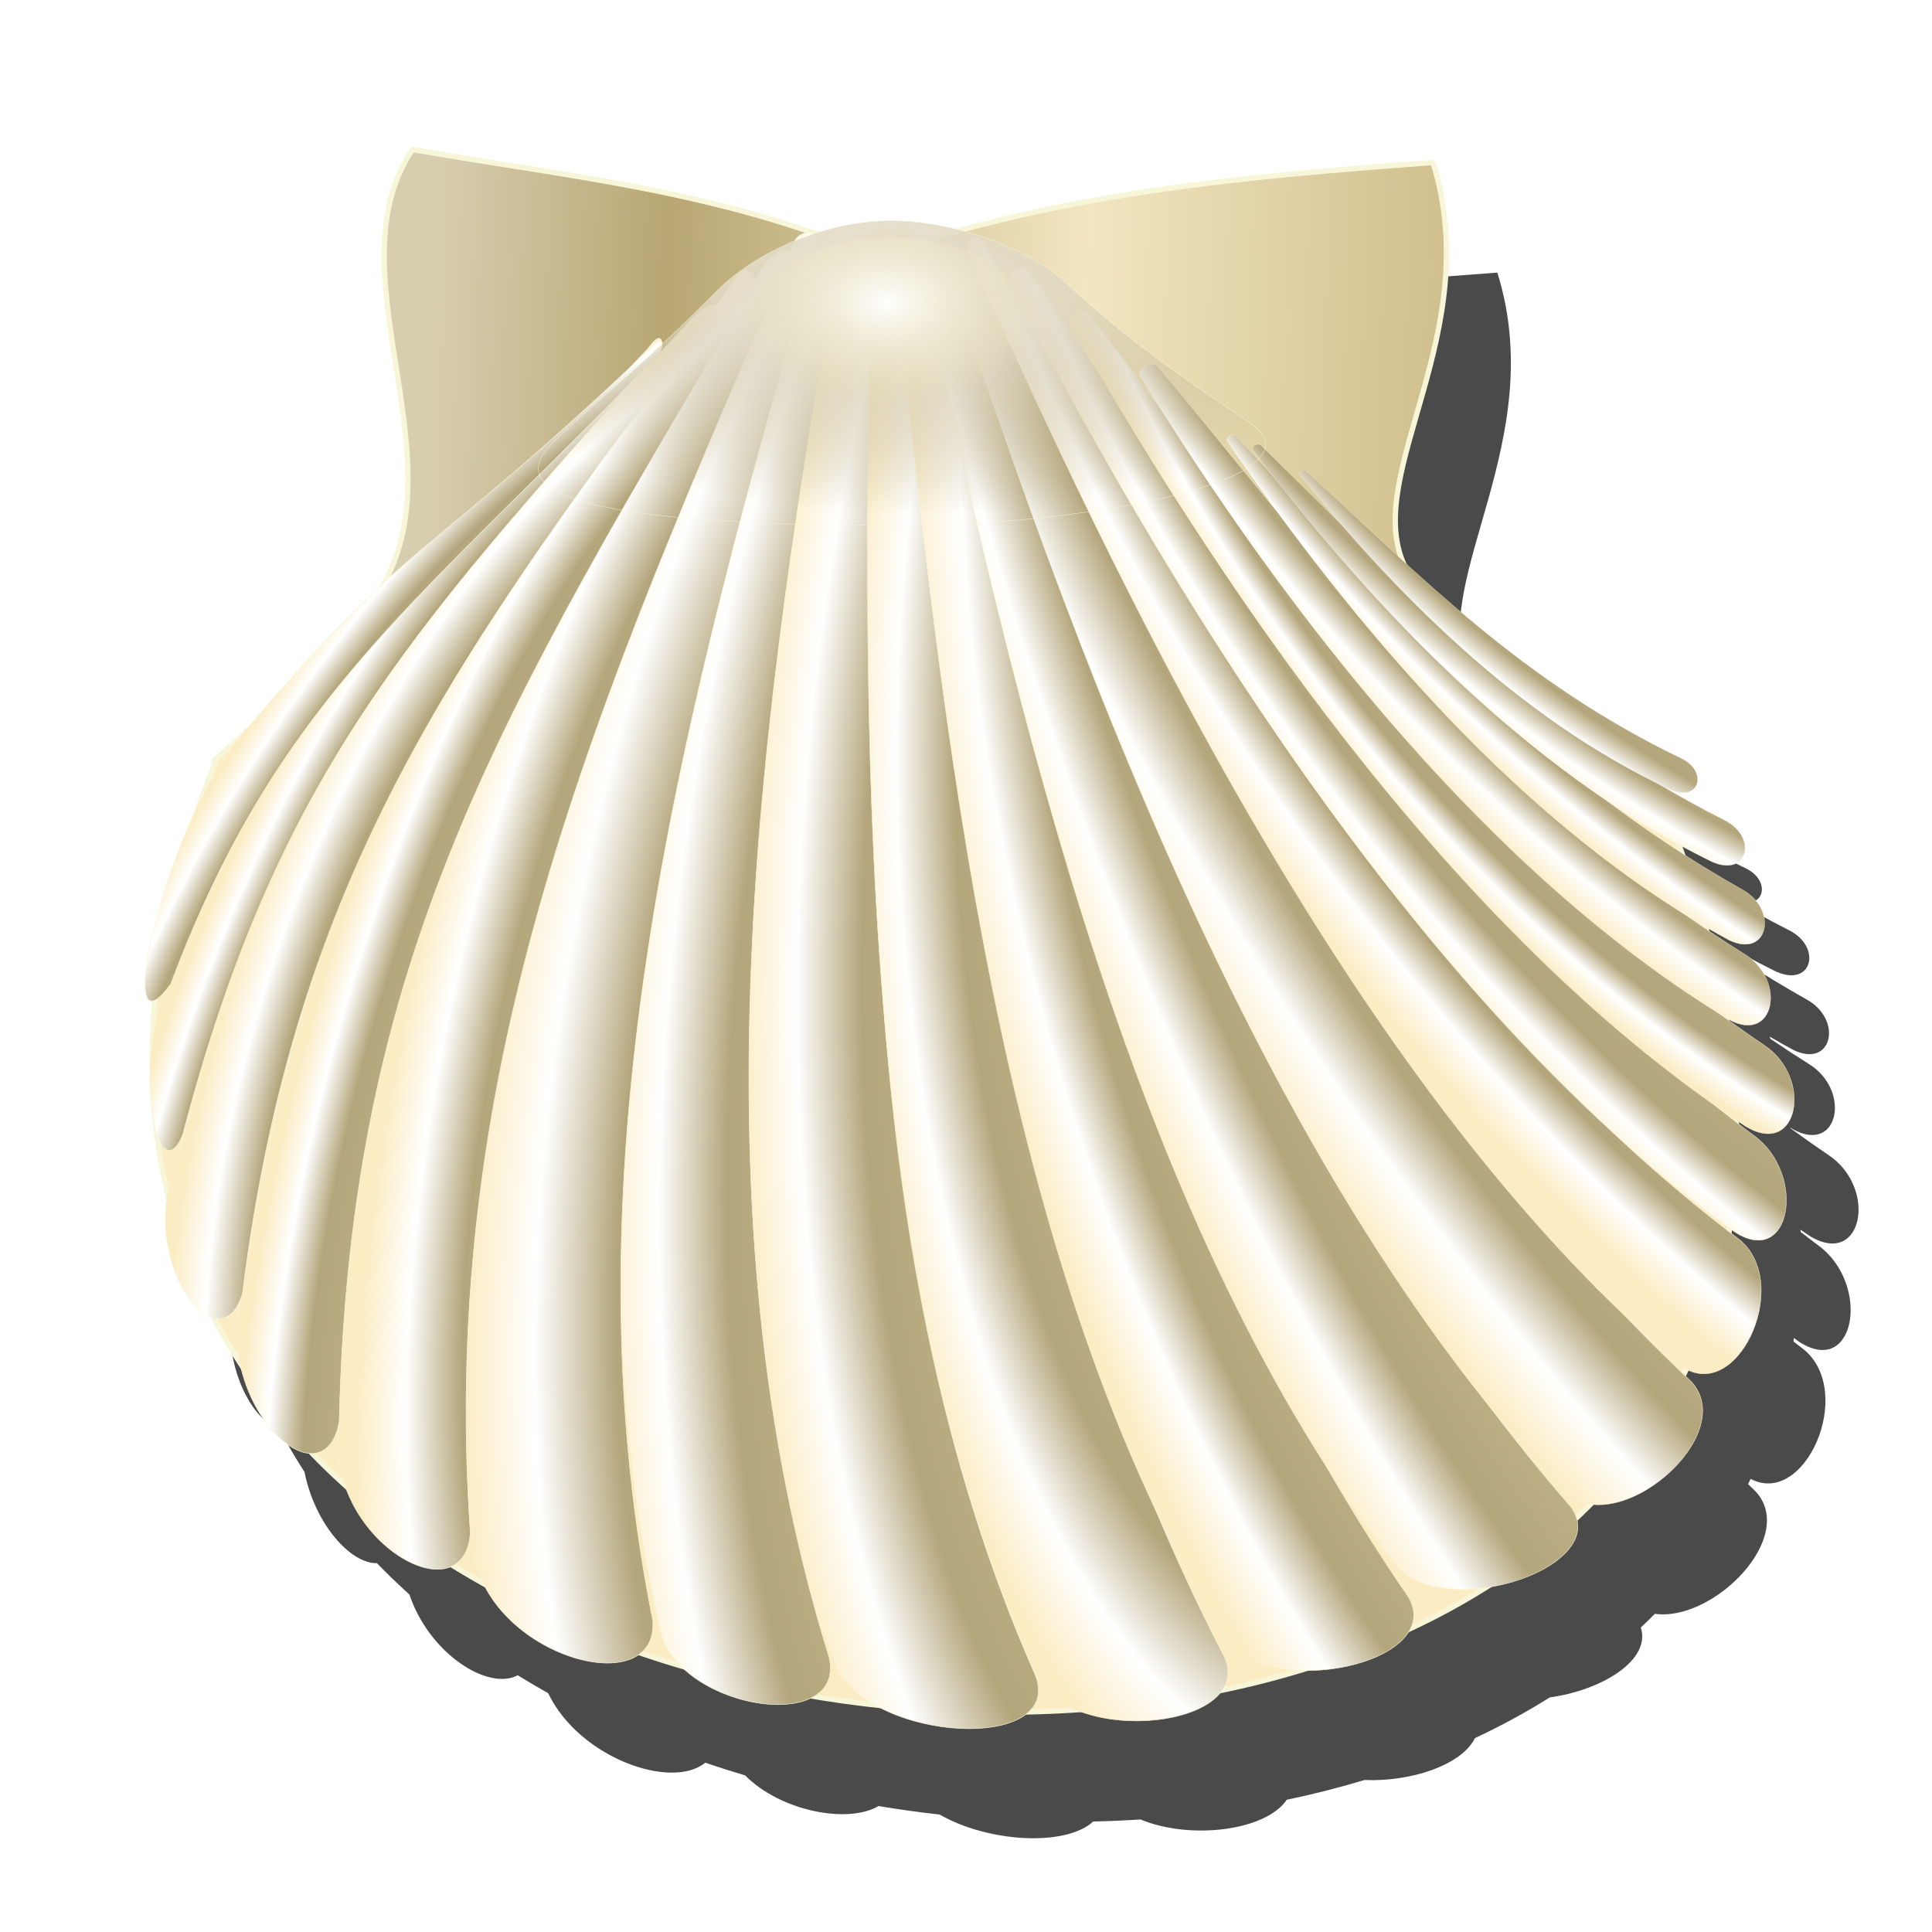 <?xml version="1.0" encoding="UTF-8" standalone="no"?>
<svg
   xmlns:dc="http://purl.org/dc/elements/1.1/"
   xmlns:cc="http://creativecommons.org/ns#"
   xmlns:rdf="http://www.w3.org/1999/02/22-rdf-syntax-ns#"
   xmlns:svg="http://www.w3.org/2000/svg"
   xmlns="http://www.w3.org/2000/svg"
   xmlns:xlink="http://www.w3.org/1999/xlink"
   xmlns:sodipodi="http://sodipodi.sourceforge.net/DTD/sodipodi-0.dtd"
   xmlns:inkscape="http://www.inkscape.org/namespaces/inkscape"
   id="svg2"
   width="255"
   height="255"
   viewBox="0 0 255 255"
   inkscape:version="0.92.5 (2060ec1f9f, 2020-04-08)"
   version="1.1"
   sodipodi:docname="run-shell-script.svg">
  <sodipodi:namedview
     pagecolor="#ff0000"
     bordercolor="#666666"
     borderopacity="1"
     objecttolerance="10"
     gridtolerance="10"
     guidetolerance="10"
     inkscape:pageopacity="0"
     inkscape:pageshadow="2"
     inkscape:window-width="1920"
     inkscape:window-height="1056"
     id="namedview91"
     showgrid="false"
     inkscape:zoom="3.4156863"
     inkscape:cx="127.5"
     inkscape:cy="127.5"
     inkscape:current-layer="svg2"
     inkscape:window-x="0"
     inkscape:window-y="0"
     inkscape:window-maximized="1" />
  <defs
     id="defs6">
    <linearGradient
       inkscape:collect="always"
       id="linearGradient899">
      <stop
         id="stop895"
         stop-color="#d7cdaf"
         stop-opacity="1" />
      <stop
         id="stop904"
         offset="0.225"
         stop-color="#b8a773"
         stop-opacity="1" />
      <stop
         offset="0.64"
         id="stop906"
         stop-color="#f2e6c1"
         stop-opacity="1" />
      <stop
         offset="1"
         id="stop897"
         stop-color="#cfbf8d"
         stop-opacity="1" />
    </linearGradient>
    <linearGradient
       inkscape:collect="always"
       id="linearGradient893">
      <stop
         id="stop889"
         stop-color="#ffffff"
         stop-opacity="1" />
      <stop
         offset="1"
         id="stop891"
         stop-color="#e8e0aa"
         stop-opacity="0" />
    </linearGradient>
    <linearGradient
       inkscape:collect="always"
       id="linearGradient1078">
      <stop
         id="stop1074"
         stop-color="#e9e2ce"
         stop-opacity="1" />
      <stop
         id="stop1082"
         offset="0.349"
         stop-color="#e1d9c4"
         stop-opacity="0.871" />
      <stop
         offset="1"
         id="stop1076"
         stop-color="#b4a67c"
         stop-opacity="0" />
    </linearGradient>
    <linearGradient
       inkscape:collect="always"
       id="linearGradient1019">
      <stop
         id="stop1011"
         stop-color="#fbecc4"
         stop-opacity="1" />
      <stop
         id="stop1013"
         offset="0.922"
         stop-color="#b4a67c"
         stop-opacity="1" />
      <stop
         offset="0.96"
         id="stop1015"
         stop-color="#ffffff"
         stop-opacity="1" />
      <stop
         offset="1"
         id="stop1017"
         stop-color="#fbecc4"
         stop-opacity="1" />
    </linearGradient>
    <linearGradient
       inkscape:collect="always"
       id="linearGradient993">
      <stop
         id="stop985"
         stop-color="#fbecc4"
         stop-opacity="1" />
      <stop
         id="stop987"
         offset="0.904"
         stop-color="#b4a67c"
         stop-opacity="1" />
      <stop
         offset="0.95"
         id="stop989"
         stop-color="#ffffff"
         stop-opacity="1" />
      <stop
         offset="1"
         id="stop991"
         stop-color="#fbecc4"
         stop-opacity="1" />
    </linearGradient>
    <linearGradient
       id="linearGradient959"
       inkscape:collect="always">
      <stop
         id="stop951"
         stop-color="#fbecc4"
         stop-opacity="1" />
      <stop
         offset="0.815"
         id="stop953"
         stop-color="#b4a67c"
         stop-opacity="1" />
      <stop
         id="stop955"
         offset="0.907"
         stop-color="#ffffff"
         stop-opacity="1" />
      <stop
         id="stop957"
         offset="1"
         stop-color="#fbecc4"
         stop-opacity="1" />
    </linearGradient>
    <linearGradient
       id="linearGradient909"
       inkscape:collect="always">
      <stop
         id="stop901"
         stop-color="#fbecc4"
         stop-opacity="1" />
      <stop
         offset="0.792"
         id="stop903"
         stop-color="#b4a67c"
         stop-opacity="1" />
      <stop
         id="stop905"
         offset="0.904"
         stop-color="#ffffff"
         stop-opacity="1" />
      <stop
         id="stop907"
         offset="1"
         stop-color="#fbecc4"
         stop-opacity="1" />
    </linearGradient>
    <linearGradient
       inkscape:collect="always"
       id="linearGradient861">
      <stop
         id="stop857"
         stop-color="#fbecc4"
         stop-opacity="1" />
      <stop
         id="stop865"
         offset="0.858"
         stop-color="#b4a67c"
         stop-opacity="1" />
      <stop
         offset="0.934"
         id="stop867"
         stop-color="#ffffff"
         stop-opacity="1" />
      <stop
         offset="1"
         id="stop859"
         stop-color="#fbecc4"
         stop-opacity="1" />
    </linearGradient>
    <radialGradient
       inkscape:collect="always"
       xlink:href="#linearGradient861"
       id="radialGradient863"
       cx="202.07"
       cy="163.82"
       fx="202.07"
       fy="163.82"
       r="51.72"
       gradientTransform="matrix(0.787,-2.118,1.224,0.455,-262.243,496.457)"
       gradientUnits="userSpaceOnUse" />
    <radialGradient
       inkscape:collect="always"
       xlink:href="#linearGradient861"
       id="radialGradient875"
       cx="157.75"
       cy="161.21"
       fx="157.75"
       fy="161.21"
       r="48.23"
       gradientTransform="matrix(0.83,-2.012,0.847,0.349,-199.585,399.477)"
       gradientUnits="userSpaceOnUse" />
    <radialGradient
       inkscape:collect="always"
       xlink:href="#linearGradient861"
       id="radialGradient883"
       cx="161.11"
       cy="147.61"
       fx="161.11"
       fy="147.61"
       r="47.27"
       gradientTransform="matrix(1.159,-1.834,0.81,0.512,-237.536,343.782)"
       gradientUnits="userSpaceOnUse" />
    <radialGradient
       inkscape:collect="always"
       xlink:href="#linearGradient861"
       id="radialGradient891"
       cx="199.49"
       cy="168.94"
       fx="199.49"
       fy="168.94"
       r="48.689"
       gradientTransform="matrix(0.71,-2.618,1.129,0.306,-236.846,622.145)"
       gradientUnits="userSpaceOnUse" />
    <radialGradient
       inkscape:collect="always"
       xlink:href="#linearGradient909"
       id="radialGradient899"
       cx="224.34"
       cy="164.51"
       fx="224.34"
       fy="164.51"
       r="42.609"
       gradientTransform="matrix(0.713,-3.207,1.373,0.305,-272.709,810.018)"
       gradientUnits="userSpaceOnUse" />
    <radialGradient
       inkscape:collect="always"
       xlink:href="#linearGradient909"
       id="radialGradient917"
       cx="288.82"
       cy="170.8"
       fx="288.82"
       fy="170.8"
       r="33.528"
       gradientTransform="matrix(0.86,-5.274,2.717,0.443,-555.528,1590.288)"
       gradientUnits="userSpaceOnUse" />
    <radialGradient
       inkscape:collect="always"
       xlink:href="#linearGradient909"
       id="radialGradient925"
       cx="294.67"
       cy="168.2"
       fx="294.67"
       fy="168.2"
       r="20.892"
       gradientTransform="matrix(0.721,-8.515,3.766,0.319,-686.604,2591.761)"
       gradientUnits="userSpaceOnUse" />
    <radialGradient
       inkscape:collect="always"
       xlink:href="#linearGradient909"
       id="radialGradient933"
       cx="316.59"
       cy="168.1"
       fx="316.59"
       fy="168.1"
       r="28.27"
       gradientTransform="matrix(0.392,-6.237,2.688,0.169,-401.452,2059.201)"
       gradientUnits="userSpaceOnUse" />
    <radialGradient
       inkscape:collect="always"
       xlink:href="#linearGradient909"
       id="radialGradient941"
       cx="325.14"
       cy="158.62"
       fx="325.14"
       fy="158.62"
       r="33.958"
       gradientTransform="matrix(0.001,-4.452,2.03,5.9938854e-4,-141.793,1547.018)"
       gradientUnits="userSpaceOnUse" />
    <radialGradient
       inkscape:collect="always"
       xlink:href="#linearGradient959"
       id="radialGradient949"
       cx="319.62"
       cy="184.61"
       fx="319.62"
       fy="184.61"
       r="49.08"
       gradientTransform="matrix(-1.082,-3.303,1.487,-0.487,279.967,1274.22)"
       gradientUnits="userSpaceOnUse" />
    <radialGradient
       inkscape:collect="always"
       xlink:href="#linearGradient959"
       id="radialGradient967"
       cx="368.13"
       cy="131.8"
       fx="368.13"
       fy="131.8"
       r="62.34"
       gradientTransform="matrix(-1.225,-3.268,1.157,-0.434,508.245,1348.144)"
       gradientUnits="userSpaceOnUse" />
    <radialGradient
       inkscape:collect="always"
       xlink:href="#linearGradient959"
       id="radialGradient975"
       cx="377.9"
       cy="98.61"
       fx="377.9"
       fy="98.61"
       r="71.49"
       gradientTransform="matrix(-1.571,-2.644,1.042,-0.619,720.276,1140.466)"
       gradientUnits="userSpaceOnUse" />
    <radialGradient
       inkscape:collect="always"
       xlink:href="#linearGradient993"
       id="radialGradient983"
       cx="322.64"
       cy="37.961"
       fx="322.64"
       fy="37.961"
       r="74.65"
       gradientTransform="matrix(-1.645,-2.102,1.118,-0.875,749.232,772.671)"
       gradientUnits="userSpaceOnUse" />
    <radialGradient
       inkscape:collect="always"
       xlink:href="#linearGradient993"
       id="radialGradient1001"
       cx="372.24"
       cy="46.26"
       fx="372.24"
       fy="46.26"
       r="73.22"
       gradientTransform="matrix(-1.475,-1.997,0.999,-0.738,747.058,829.126)"
       gradientUnits="userSpaceOnUse" />
    <radialGradient
       inkscape:collect="always"
       xlink:href="#linearGradient1019"
       id="radialGradient1009"
       cx="379.65"
       cy="49.4"
       fx="379.65"
       fy="49.4"
       r="68.21"
       gradientTransform="matrix(-1.259,-1.618,0.861,-0.67,668.007,696.647)"
       gradientUnits="userSpaceOnUse" />
    <radialGradient
       inkscape:collect="always"
       xlink:href="#linearGradient1019"
       id="radialGradient1027"
       cx="387.29"
       cy="46.03"
       fx="387.29"
       fy="46.03"
       r="50.649"
       gradientTransform="matrix(-2.175,-1.94,0.954,-1.07,1043.805,847.717)"
       gradientUnits="userSpaceOnUse" />
    <radialGradient
       inkscape:collect="always"
       xlink:href="#linearGradient1019"
       id="radialGradient1035"
       cx="396.87"
       cy="16.399"
       fx="396.87"
       fy="16.399"
       r="59.44"
       gradientTransform="matrix(-2.119,-2.056,1.15,-1.185,1080.187,868.842)"
       gradientUnits="userSpaceOnUse" />
    <radialGradient
       inkscape:collect="always"
       xlink:href="#linearGradient1019"
       id="radialGradient1043"
       cx="358.92"
       cy="-48.18"
       fx="358.92"
       fy="-48.18"
       r="46.38"
       gradientTransform="matrix(-2.475,-2.053,1.233,-1.486,1194.656,688.001)"
       gradientUnits="userSpaceOnUse" />
    <radialGradient
       inkscape:collect="always"
       xlink:href="#linearGradient1019"
       id="radialGradient1051"
       cx="375.89"
       cy="-41.04"
       fx="375.89"
       fy="-41.04"
       r="37.496"
       gradientTransform="matrix(-2.97,-2.207,1.376,-1.852,1425.372,780.558)"
       gradientUnits="userSpaceOnUse" />
    <radialGradient
       inkscape:collect="always"
       xlink:href="#linearGradient1078"
       id="radialGradient1085"
       gradientUnits="userSpaceOnUse"
       gradientTransform="matrix(-0.021,0.455,-0.98,-0.046,128.575,-65.038)"
       cx="226.52"
       cy="8.08"
       fx="226.52"
       fy="8.08"
       r="66.21" />
    <filter
       inkscape:collect="always"
       id="filter1230"
       x="-0.035"
       width="1.07"
       y="-0.037"
       height="1.074"
       color-interpolation-filters="sRGB">
      <feGaussianBlur
         inkscape:collect="always"
         stdDeviation="4.558"
         id="feGaussianBlur1232" />
    </filter>
    <radialGradient
       inkscape:collect="always"
       xlink:href="#linearGradient893"
       id="radialGradient895"
       cx="117.11"
       cy="37.554"
       fx="117.11"
       fy="37.554"
       r="20.2"
       gradientTransform="matrix(1,0,0,0.674,-1.0504238e-5,14.654)"
       gradientUnits="userSpaceOnUse" />
    <linearGradient
       inkscape:collect="always"
       xlink:href="#linearGradient899"
       id="linearGradient901"
       x1="145.13"
       y1="49.28"
       x2="335.97"
       y2="55.54"
       gradientUnits="userSpaceOnUse"
       gradientTransform="matrix(0.701,0,0,0.701,-44.319,11.796)" />
  </defs>
  <path
     d="m 76.22,35.105 c -14.722,21.762 6.924,54.824 -4.191,79.307 -7.031,6.836 -14.477,14.993 -28.609,31.627 l -4.053,3.658 c -1.013,2.488 -1.934,4.942 -2.814,7.381 -8.636,17.261 -13.638,40.468 -8.812,38.131 -0.226,2.472 -0.375,4.91 -0.453,7.316 -0.954,6.944 -0.448,13.872 0.785,17.777 0.483,3.869 1.175,7.636 2.049,11.307 -2.061,11.407 3.723,22.248 8.729,23.443 1.489,2.858 3.117,5.629 4.855,8.326 1.981,9.88 8.724,17.296 13.641,17.166 1.958,2.029 4,3.993 6.109,5.898 3.754,11.162 14.825,18.19 20.393,15.205 1.88,1.16 3.786,2.289 5.729,3.377 5.889,12.234 23.281,18.283 29.58,13.088 2.479,0.844 4.984,1.638 7.51,2.387 6.58,6.68 19.269,9.212 25.117,5.775 3.816,0.636 7.654,1.168 11.504,1.6 9.334,5.341 23.837,6.018 28.914,1.311 2.981,-0.065 5.953,-0.196 8.912,-0.387 9.382,3.9 23.595,2.138 27.529,-3.707 4.978,-1.041 9.864,-2.282 14.637,-3.719 8.792,0.364 18.353,-2.845 20.793,-7.889 4.909,-2.299 9.62,-4.854 14.098,-7.664 9.736,-1.348 19.102,-6.966 17.141,-13.16 0.899,-0.844 1.781,-1.704 2.646,-2.578 11.062,1.525 26.898,-14.505 18.949,-23.07 -0.472,-0.446 -0.934,-0.907 -1.404,-1.355 0.162,-0.328 0.326,-0.656 0.484,-0.986 10.164,5.406 19.662,-16.044 10.182,-24.229 -0.716,-0.54 -1.413,-1.1 -2.123,-1.646 0.035,-0.217 0.06,-0.441 0.094,-0.658 0.32,0.233 0.636,0.48 0.957,0.711 10.619,6.889 13.556,-10.828 3.674,-18.1 -1.139,-0.851 -2.254,-1.719 -3.377,-2.582 -0.003,-0.131 -3.6e-4,-0.259 -0.004,-0.391 0.623,0.417 1.242,0.85 1.867,1.26 9.888,5.828 12.621,-9.161 3.42,-15.312 -2.442,-1.658 -4.831,-3.353 -7.195,-5.066 -0.007,-0.039 -0.011,-0.078 -0.018,-0.117 0.178,0.109 0.353,0.224 0.531,0.332 8.587,4.683 10.963,-7.361 2.973,-12.305 -2.472,-1.553 -4.888,-3.142 -7.27,-4.756 -0.037,-0.133 -0.076,-0.268 -0.113,-0.4 1.455,0.848 2.919,1.681 4.395,2.48 7.394,3.608 9.437,-5.672 2.557,-9.48 -3.925,-2.206 -7.707,-4.495 -11.373,-6.857 -0.193,-0.538 -0.393,-1.08 -0.592,-1.621 2.066,1.129 4.153,2.214 6.266,3.246 6.77,2.98 8.644,-4.682 2.344,-7.828 -4.22,-2.139 -8.259,-4.377 -12.156,-6.693 0.679,0.33 1.357,0.662 2.043,0.98 5.482,2.292 7.026,-3.544 1.926,-5.961 -21.38,-10.284 -37.214,-23.347 -52.48,-37.289 -6.731,-17.396 15.633,-43.288 5.781,-74.842 -29.627,2.198 -59.254,4.668 -88.881,12.758 -4.423,-1.147 -8.98,-1.801 -13.254,-1.801 -4.672,0 -9.526,0.889 -14.139,2.389 C 126.011,41.922 101.318,39.522 76.22,35.105 Z"
     id="path1113"
     inkscape:connector-curvature="0"
     transform="matrix(0.701,0,0,0.701,9.554,9.658)"
     stroke-opacity="1"
     fill="#000000"
     filter="url(#filter1230)"
     stroke="none"
     stroke-linejoin="miter"
     fill-opacity="0.708"
     stroke-linecap="butt"
     stroke-width="1" />
  <path
     d="m 54.448,19.737 c 20.149,3.546 39.927,5.236 61.142,14.11 24.514,-8.519 49.027,-10.581 73.541,-12.399 7.009,22.451 -9.255,40.819 -3.848,53.018 L 47.18,81.734 C 63.71,64.37 42.777,36.989 54.448,19.737 Z"
     id="path1087"
     inkscape:connector-curvature="0"
     stroke-opacity="1"
     fill="url(#linearGradient901)"
     stroke="#f8f6d9"
     stroke-linejoin="miter"
     fill-opacity="1"
     stroke-linecap="butt"
     stroke-width="0.701" />
  <g
     id="g941">
    <path
       inkscape:connector-curvature="0"
       id="path817"
       d="M 28.608,100.089 95.544,39.664 C 105.697,33.293 116.149,29.116 128.361,37.841 l 90.377,66.415 c 72.167,171.007 -254.819,154.675 -190.13,-4.167 z"
       stroke-opacity="1"
       fill="#fbecc4"
       stroke="#f8f6d9"
       stroke-linejoin="miter"
       fill-opacity="1"
       stroke-linecap="butt"
       stroke-width="0.701" />
    <path
       inkscape:connector-curvature="0"
       id="path819"
       d="M 111.153,32.368 C 98.194,97.741 88.674,163.363 110.39,219.897 c 4.601,10.135 30.039,11.393 26.306,1.302 -25.436,-57.517 -21.508,-123.097 -21.522,-189.523 0.042,-1.641 -3.518,-0.971 -4.02,0.692 z"
       stroke-miterlimit="4"
       stroke-dasharray="none"
       stroke-opacity="1"
       fill="url(#radialGradient933)"
       stroke="#f8f6d9"
       stroke-linejoin="miter"
       fill-opacity="1"
       stroke-linecap="butt"
       stroke-width="0.07" />
    <path
       d="M 107.886,31.934 C 87.086,94.632 74.074,159.058 87.25,215.631 c 2.942,10.192 24.421,13.234 22.191,3.147 -18.332,-59.075 -9.618,-123.462 1.717,-186.99 0.173,-1.594 -2.719,-1.436 -3.273,0.146 z"
       id="path821"
       inkscape:connector-curvature="0"
       stroke-miterlimit="4"
       stroke-dasharray="none"
       stroke-opacity="1"
       fill="url(#radialGradient925)"
       stroke="#f8f6d9"
       stroke-linejoin="miter"
       fill-opacity="1"
       stroke-linecap="butt"
       stroke-width="0.07" />
    <path
       inkscape:transform-center-y="-100.473"
       inkscape:transform-center-x="-17.863051"
       inkscape:connector-curvature="0"
       id="path823"
       d="M 104.884,31.822 C 77.748,92.048 55.131,145.231 62.42,202.859 c -0.183,15.08 24.416,22.517 23.75,11.094 -12.16,-60.647 3.981,-120.065 21.788,-182.09 0.336,-1.568 -2.361,-1.558 -3.075,-0.041 z"
       stroke-miterlimit="4"
       stroke-dasharray="none"
       stroke-opacity="1"
       fill="url(#radialGradient917)"
       stroke="#f8f6d9"
       stroke-linejoin="miter"
       fill-opacity="1"
       stroke-linecap="butt"
       stroke-width="0.07" />
    <path
       d="M 101.072,34.777 C 66.407,91.008 44.962,130.095 44.77,188.183 42.647,203.113 61.259,213.744 62.07,202.33 57.82,140.623 78.572,93.002 104.218,33.786 c 0.535,-1.512 -2.242,-0.421 -3.146,0.991 z"
       id="path825"
       inkscape:connector-curvature="0"
       inkscape:transform-center-x="-32.99086"
       inkscape:transform-center-y="-95.743999"
       stroke-miterlimit="4"
       stroke-dasharray="none"
       stroke-opacity="1"
       fill="url(#radialGradient899)"
       stroke="#f8f6d9"
       stroke-linejoin="miter"
       fill-opacity="1"
       stroke-linecap="butt"
       stroke-width="0.07" />
    <path
       inkscape:transform-center-y="-89.909305"
       inkscape:transform-center-x="-45.64255"
       inkscape:connector-curvature="0"
       id="path827"
       d="M 96.429,37.804 C 55.898,88.966 41.109,112.89 31.909,170.785 c -3.911,14.565 10.677,28.147 12.86,16.915 1.425,-61.764 21.451,-93.663 54.524,-149.71 0.714,-1.436 -1.015,-4.344 -2.864,-0.186 z"
       stroke-miterlimit="4"
       stroke-dasharray="none"
       stroke-opacity="1"
       fill="url(#radialGradient891)"
       stroke="#f8f6d9"
       stroke-linejoin="miter"
       fill-opacity="1"
       stroke-linecap="butt"
       stroke-width="0.07" />
    <path
       d="M 90.315,43.178 C 51.33,84.229 36.569,103.878 23.005,154.313 c -4.743,12.515 6.029,26.166 8.993,16.424 6.893,-55.184 28.002,-84.173 62.11,-129.705 0.741,-1.198 -1.035,-1.148 -3.793,2.147 z"
       id="path829"
       inkscape:connector-curvature="0"
       inkscape:transform-center-x="-48.190484"
       inkscape:transform-center-y="-74.185092"
       stroke-miterlimit="4"
       stroke-dasharray="none"
       stroke-opacity="1"
       fill="url(#radialGradient863)"
       stroke="#f8f6d9"
       stroke-linejoin="miter"
       fill-opacity="1"
       stroke-linecap="butt"
       stroke-width="0.07" />
    <path
       inkscape:transform-center-y="-60.477406"
       inkscape:transform-center-x="-49.753548"
       inkscape:connector-curvature="0"
       id="path831"
       d="M 85.543,45.986 C 51.271,82.397 38.923,85.917 22.513,128.899 c -5.277,10.561 -1.871,29.173 1.592,20.891 12.216,-46.413 29.084,-65.756 62.818,-103.12 0.759,-0.987 0.659,-3.577 -1.381,-0.684 z"
       stroke-miterlimit="4"
       stroke-dasharray="none"
       stroke-opacity="1"
       fill="url(#radialGradient875)"
       stroke="#f8f6d9"
       stroke-linejoin="miter"
       fill-opacity="1"
       stroke-linecap="butt"
       stroke-width="0.07" />
    <path
       d="M 85.713,46.106 C 53.684,76.428 55.519,69.16 31.016,98.031 21.397,110.634 14.782,140.543 22.549,129.857 37.003,91.198 56.336,78.828 86.924,46.67 c 0.746,-0.801 0.807,-2.925 -1.211,-0.564 z"
       id="path833"
       inkscape:connector-curvature="0"
       inkscape:transform-center-x="-48.944784"
       inkscape:transform-center-y="-48.837325"
       stroke-miterlimit="4"
       sodipodi:nodetypes="ccccc"
       stroke-dasharray="none"
       stroke-opacity="1"
       fill="url(#radialGradient883)"
       stroke="#f8f6d9"
       stroke-linejoin="miter"
       fill-opacity="1"
       stroke-linecap="butt"
       stroke-width="0.07" />
    <path
       d="m 115.047,31.295 c -1.377,67.246 -1.953,137.448 21.777,190.019 4.79,9.304 28.896,6.763 24.768,-2.644 C 133.598,164.819 124.066,96.853 117.711,31.233 c -0.18,-1.64 -2.499,-1.677 -2.664,0.062 z"
       id="path835"
       inkscape:connector-curvature="0"
       stroke-miterlimit="4"
       stroke-dasharray="none"
       stroke-opacity="1"
       fill="url(#radialGradient941)"
       stroke="#f8f6d9"
       stroke-linejoin="miter"
       fill-opacity="1"
       stroke-linecap="butt"
       stroke-width="0.062" />
    <path
       inkscape:transform-center-y="-110.32525"
       inkscape:transform-center-x="21.360003"
       inkscape:connector-curvature="0"
       id="path837"
       d="m 117.834,31.849 c 6.409,65.874 14.08,135.614 43.73,184.29 5.834,8.548 29.484,3.322 24.296,-5.402 C 151.828,161.295 134.073,94.041 120.173,30.635 c -0.368,-1.583 -2.376,-0.504 -2.339,1.215 z"
       stroke-miterlimit="4"
       stroke-dasharray="none"
       stroke-opacity="1"
       fill="url(#radialGradient949)"
       stroke="#f8f6d9"
       stroke-linejoin="miter"
       fill-opacity="1"
       stroke-linecap="butt"
       stroke-width="0.061" />
    <path
       d="m 120.916,32.935 c 13.438,63.022 29.22,129.748 63.339,173.667 6.601,7.646 28.99,0.077 22.998,-7.808 -38.459,-44.195 -63.064,-107.345 -83.504,-167.184 -0.531,-1.491 -3.057,-0.334 -2.833,1.324 z"
       id="path839"
       inkscape:connector-curvature="0"
       inkscape:transform-center-x="33.235028"
       inkscape:transform-center-y="-103.37861"
       stroke-miterlimit="4"
       stroke-dasharray="none"
       stroke-opacity="1"
       fill="url(#radialGradient967)"
       stroke="#f8f6d9"
       stroke-linejoin="miter"
       fill-opacity="1"
       stroke-linecap="butt"
       stroke-width="0.06" />
    <path
       inkscape:transform-center-y="-95.830152"
       inkscape:transform-center-x="42.900032"
       inkscape:connector-curvature="0"
       id="path841"
       d="m 124.567,33.733 c 19.383,59.851 44.792,124.071 81.804,163.115 7.071,6.726 23.366,-7.474 16.848,-14.498 -41.161,-38.844 -70.379,-94.231 -96.077,-150.232 -0.661,-1.393 -2.962,0.026 -2.575,1.615 z"
       stroke-miterlimit="4"
       stroke-dasharray="none"
       stroke-opacity="1"
       fill="url(#radialGradient975)"
       stroke="#f8f6d9"
       stroke-linejoin="miter"
       fill-opacity="1"
       stroke-linecap="butt"
       stroke-width="0.057" />
    <path
       d="m 127.921,33.408 c 23.673,53.651 54.468,113.534 93.747,146.728 7.446,5.667 14.975,-10.434 8.046,-16.416 C 186.391,131.017 159.179,81.422 129.632,31.782 c -0.756,-1.233 -2.216,0.192 -1.712,1.626 z"
       id="path843"
       inkscape:connector-curvature="0"
       inkscape:transform-center-x="50.103224"
       inkscape:transform-center-y="-84.347124"
       stroke-miterlimit="4"
       stroke-dasharray="none"
       stroke-opacity="1"
       fill="url(#radialGradient983)"
       stroke="#f8f6d9"
       stroke-linejoin="miter"
       fill-opacity="1"
       stroke-linecap="butt"
       stroke-width="0.055" />
    <path
       inkscape:transform-center-y="-71.901761"
       inkscape:transform-center-x="50.105233"
       inkscape:connector-curvature="0"
       id="path845"
       d="m 133.214,37.301 c 23.674,45.735 56.467,97.006 95.748,125.302 7.446,4.83 9.506,-7.592 2.576,-12.691 -40.459,-30.222 -66.369,-71.978 -95.917,-114.294 -0.756,-1.051 -2.911,0.461 -2.407,1.684 z"
       stroke-miterlimit="4"
       stroke-dasharray="none"
       stroke-opacity="1"
       fill="url(#radialGradient1001)"
       stroke="#f8f6d9"
       stroke-linejoin="miter"
       fill-opacity="1"
       stroke-linecap="butt"
       stroke-width="0.05" />
    <path
       d="m 141.278,42.753 c 22.043,38.691 52.624,82.019 89.198,105.957 6.933,4.086 8.851,-6.423 2.399,-10.737 -37.671,-25.567 -61.796,-60.892 -89.308,-96.69 -0.704,-0.89 -2.758,0.436 -2.289,1.47 z"
       id="path847"
       inkscape:connector-curvature="0"
       inkscape:transform-center-x="46.652729"
       inkscape:transform-center-y="-60.82735"
       stroke-miterlimit="4"
       stroke-dasharray="none"
       stroke-opacity="1"
       fill="url(#radialGradient1009)"
       stroke="#f8f6d9"
       stroke-linejoin="miter"
       fill-opacity="1"
       stroke-linecap="butt"
       stroke-width="0.045" />
    <path
       inkscape:transform-center-y="-48.879357"
       inkscape:transform-center-x="40.513595"
       inkscape:connector-curvature="0"
       id="path849"
       d="m 150.439,49.584 c 19.142,31.091 45.989,65.75 77.75,84.986 6.021,3.284 7.686,-5.161 2.083,-8.628 -32.714,-20.545 -53.664,-48.931 -77.556,-77.698 -0.611,-0.715 -2.685,0.508 -2.278,1.339 z"
       stroke-miterlimit="4"
       stroke-dasharray="none"
       stroke-opacity="1"
       fill="url(#radialGradient1035)"
       stroke="#f8f6d9"
       stroke-linejoin="miter"
       fill-opacity="1"
       stroke-linecap="butt"
       stroke-width="0.038" />
    <path
       d="m 161.996,58.281 c 16.483,23.955 38.832,50.964 66.181,65.785 5.185,2.53 6.618,-3.977 1.794,-6.647 -28.17,-15.829 -46.21,-37.7 -66.783,-59.864 -0.526,-0.551 -1.543,0.086 -1.192,0.726 z"
       id="path851"
       inkscape:connector-curvature="0"
       inkscape:transform-center-x="34.886136"
       inkscape:transform-center-y="-37.659916"
       stroke-miterlimit="4"
       stroke-dasharray="none"
       stroke-opacity="1"
       fill="url(#radialGradient1027)"
       stroke="#f8f6d9"
       stroke-linejoin="miter"
       fill-opacity="1"
       stroke-linecap="butt"
       stroke-width="0.031" />
    <path
       inkscape:transform-center-y="-31.103042"
       inkscape:transform-center-x="31.944682"
       inkscape:connector-curvature="0"
       id="path853"
       d="m 165.374,59.418 c 15.094,19.784 35.558,42.091 60.601,54.331 4.747,2.09 6.06,-3.284 1.643,-5.49 -25.794,-13.073 -42.314,-31.136 -61.152,-49.441 -0.482,-0.455 -1.413,0.071 -1.091,0.599 z"
       stroke-miterlimit="4"
       stroke-dasharray="none"
       stroke-opacity="1"
       fill="url(#radialGradient1043)"
       stroke="#f8f6d9"
       stroke-linejoin="miter"
       fill-opacity="1"
       stroke-linecap="butt"
       stroke-width="0.027" />
    <path
       d="m 171.547,62.657 c 12.179,15.125 28.705,32.19 48.98,41.596 3.844,1.607 4.927,-2.484 1.35,-4.179 -20.881,-10.043 -34.222,-23.861 -49.443,-37.871 -0.39,-0.348 -1.146,0.05 -0.887,0.453 z"
       id="path855"
       inkscape:connector-curvature="0"
       inkscape:transform-center-x="25.806551"
       inkscape:transform-center-y="-23.807744"
       stroke-miterlimit="4"
       stroke-dasharray="none"
       stroke-opacity="1"
       fill="url(#radialGradient1051)"
       stroke="#f8f6d9"
       stroke-linejoin="miter"
       fill-opacity="1"
       stroke-linecap="butt"
       stroke-width="0.021" />
    <path
       inkscape:connector-curvature="0"
       id="path1072"
       d="m 164.772,55.652 c 11.016,7.327 -20.348,13.694 -45.975,13.694 -25.628,0 -55.39,-1.494 -45.952,-10.767 6.841,-6.721 11.429,-9.689 21.858,-20.247 5.013,-5.075 14.344,-9.202 22.812,-9.202 8.259,0 18.032,3.438 23.16,8.197 8.57,7.955 16.402,13.205 24.098,18.324 z"
       stroke-miterlimit="4"
       sodipodi:nodetypes="sssssss"
       opacity="1"
       stroke-dasharray="none"
       stroke-opacity="1"
       fill="url(#radialGradient1085)"
       stroke="#f8f6d9"
       stroke-linejoin="round"
       fill-opacity="1"
       stroke-linecap="round"
       stroke-width="0.046"
       stroke-dashoffset="0" />
    <ellipse
       stroke-miterlimit="4"
       stroke-dashoffset="0"
       stroke-width="0.1"
       stroke-linecap="round"
       fill-opacity="1"
       stroke-linejoin="round"
       stroke="none"
       fill="url(#radialGradient895)"
       stroke-opacity="1"
       stroke-dasharray="none"
       opacity="1"
       ry="13.614"
       rx="20.2"
       cy="44.94"
       cx="117.69"
       id="path887" />
  </g>
</svg>
